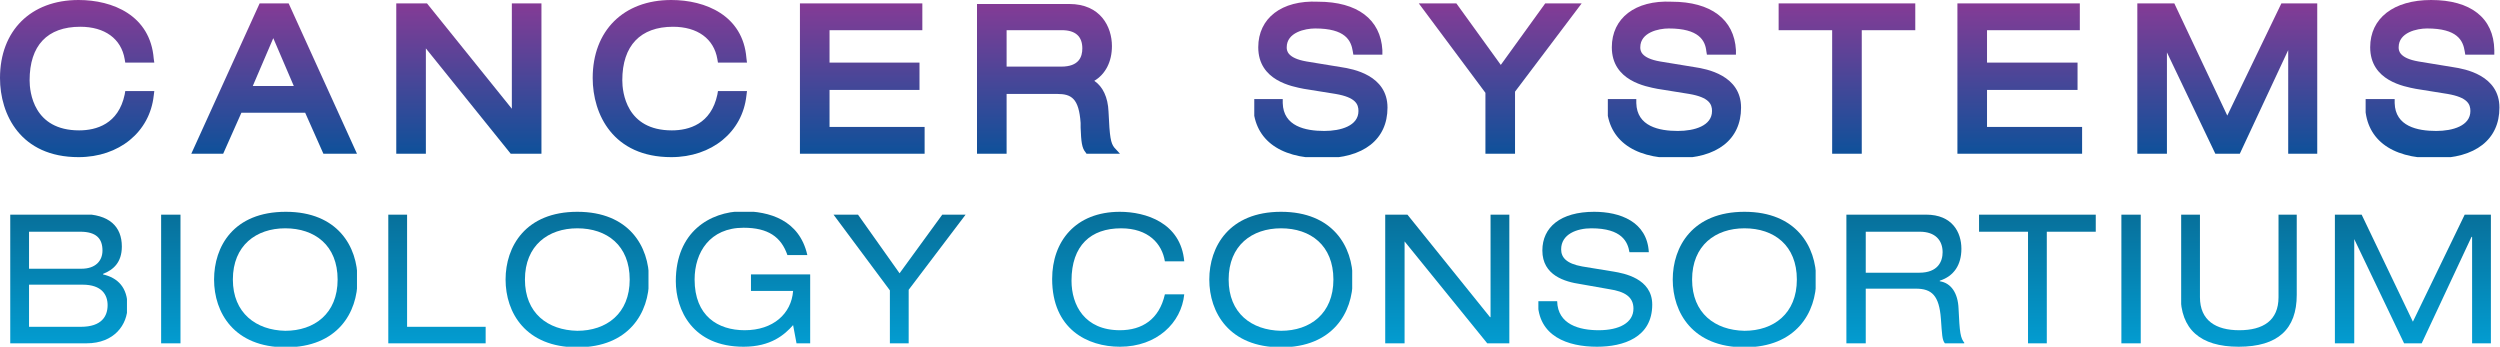 <?xml version="1.0" encoding="utf-8"?>
<!-- Generator: Adobe Illustrator 22.0.1, SVG Export Plug-In . SVG Version: 6.00 Build 0)  -->
<svg version="1.1" id="Layer_2" xmlns="http://www.w3.org/2000/svg" xmlns:xlink="http://www.w3.org/1999/xlink" x="0px" y="0px"
	 viewBox="0 0 439.1 60.9" style="enable-background:new 0 0 439.1 60.9;" xml:space="preserve">
<style type="text/css">
	.st0{clip-path:url(#SVGID_2_);fill:url(#SVGID_3_);}
	.st1{clip-path:url(#SVGID_5_);fill:url(#SVGID_6_);}
	.st2{clip-path:url(#SVGID_8_);fill:url(#SVGID_9_);}
	.st3{clip-path:url(#SVGID_11_);fill:url(#SVGID_12_);}
	.st4{clip-path:url(#SVGID_14_);fill:url(#SVGID_15_);}
	.st5{clip-path:url(#SVGID_17_);fill:url(#SVGID_18_);}
	.st6{clip-path:url(#SVGID_20_);fill:url(#SVGID_21_);}
	.st7{clip-path:url(#SVGID_23_);fill:url(#SVGID_24_);}
	.st8{clip-path:url(#SVGID_26_);fill:url(#SVGID_27_);}
	.st9{clip-path:url(#SVGID_29_);fill:url(#SVGID_30_);}
	.st10{clip-path:url(#SVGID_32_);fill:url(#SVGID_33_);}
	.st11{clip-path:url(#SVGID_35_);fill:url(#SVGID_36_);}
	.st12{clip-path:url(#SVGID_38_);fill:url(#SVGID_39_);}
	.st13{clip-path:url(#SVGID_41_);fill:url(#SVGID_42_);}
	.st14{clip-path:url(#SVGID_44_);fill:url(#SVGID_45_);}
	.st15{clip-path:url(#SVGID_47_);fill:url(#SVGID_48_);}
	.st16{clip-path:url(#SVGID_50_);fill:url(#SVGID_51_);}
	.st17{clip-path:url(#SVGID_53_);fill:url(#SVGID_54_);}
	.st18{clip-path:url(#SVGID_56_);fill:url(#SVGID_57_);}
	.st19{clip-path:url(#SVGID_59_);fill:url(#SVGID_60_);}
	.st20{clip-path:url(#SVGID_62_);fill:url(#SVGID_63_);}
	.st21{clip-path:url(#SVGID_65_);fill:url(#SVGID_66_);}
	.st22{clip-path:url(#SVGID_68_);fill:url(#SVGID_69_);}
	.st23{clip-path:url(#SVGID_71_);fill:url(#SVGID_72_);}
	.st24{clip-path:url(#SVGID_74_);fill:url(#SVGID_75_);}
	.st25{clip-path:url(#SVGID_77_);fill:url(#SVGID_78_);}
	.st26{clip-path:url(#SVGID_80_);fill:url(#SVGID_81_);}
	.st27{clip-path:url(#SVGID_83_);fill:url(#SVGID_84_);}
	.st28{clip-path:url(#SVGID_86_);fill:url(#SVGID_87_);}
	.st29{clip-path:url(#SVGID_89_);fill:url(#SVGID_90_);}
</style>
<g>
	<defs>
		<path id="SVGID_1_" d="M5.1,50h9.4c3.4,0,4.4,1.8,4.4,3.6c0,1.9-1,3.8-4.7,3.8H5.1V50z M5.1,40.7h9c2.8,0,3.9,1.2,3.9,3.3
			c0,1.8-1.2,3.2-3.7,3.2H5.1V40.7z M1.8,37.7v22.6h13.4c4.9,0,7.2-3.3,7.2-6.5c0-3.3-1.7-5-4.3-5.6v-0.1c1.8-0.7,3.3-2,3.3-4.8
			c0-3.5-2.2-5.7-7-5.7H1.8z"/>
	</defs>
	<clipPath id="SVGID_2_">
		<use xlink:href="#SVGID_1_"  style="overflow:visible;"/>
	</clipPath>
	
		<linearGradient id="SVGID_3_" gradientUnits="userSpaceOnUse" x1="-189.03" y1="485.881" x2="-188.03" y2="485.881" gradientTransform="matrix(0 26.669 26.669 0 -12945.847 5077.015)">
		<stop  offset="0" style="stop-color:#086C96"/>
		<stop  offset="1" style="stop-color:#02A0D5"/>
	</linearGradient>
	<rect x="1.8" y="37.7" class="st0" width="20.5" height="22.6"/>
</g>
<g>
	<defs>
		<rect id="SVGID_4_" x="28.3" y="37.7" width="3.4" height="22.6"/>
	</defs>
	<clipPath id="SVGID_5_">
		<use xlink:href="#SVGID_4_"  style="overflow:visible;"/>
	</clipPath>
	
		<linearGradient id="SVGID_6_" gradientUnits="userSpaceOnUse" x1="-189.03" y1="485.881" x2="-188.03" y2="485.881" gradientTransform="matrix(0 26.669 26.669 0 -12927.847 5077.015)">
		<stop  offset="0" style="stop-color:#086C96"/>
		<stop  offset="1" style="stop-color:#02A0D5"/>
	</linearGradient>
	<rect x="28.3" y="37.7" class="st1" width="3.4" height="22.6"/>
</g>
<g>
	<defs>
		<path id="SVGID_7_" d="M40.9,49.1c0-6,4.1-9,9.2-9c5.2,0,9.2,3,9.2,9c0,6-4.1,9-9.2,9C45,58,40.9,55,40.9,49.1 M37.6,49.1
			c0,5.8,3.5,11.9,12.6,11.9c9.1,0,12.6-6.1,12.6-11.9c0-5.8-3.5-11.9-12.6-11.9C41,37.2,37.6,43.3,37.6,49.1"/>
	</defs>
	<clipPath id="SVGID_8_">
		<use xlink:href="#SVGID_7_"  style="overflow:visible;"/>
	</clipPath>
	
		<linearGradient id="SVGID_9_" gradientUnits="userSpaceOnUse" x1="-189.03" y1="485.881" x2="-188.03" y2="485.881" gradientTransform="matrix(0 26.669 26.669 0 -12907.737 5077.015)">
		<stop  offset="0" style="stop-color:#086C96"/>
		<stop  offset="1" style="stop-color:#02A0D5"/>
	</linearGradient>
	<rect x="37.6" y="37.2" class="st2" width="25.1" height="23.7"/>
</g>
<g>
	<defs>
		<polygon id="SVGID_10_" points="68.2,37.7 68.2,60.4 85.3,60.4 85.3,57.4 71.5,57.4 71.5,37.7 		"/>
	</defs>
	<clipPath id="SVGID_11_">
		<use xlink:href="#SVGID_10_"  style="overflow:visible;"/>
	</clipPath>
	
		<linearGradient id="SVGID_12_" gradientUnits="userSpaceOnUse" x1="-189.03" y1="485.881" x2="-188.03" y2="485.881" gradientTransform="matrix(0 26.669 26.669 0 -12881.144 5077.015)">
		<stop  offset="0" style="stop-color:#086C96"/>
		<stop  offset="1" style="stop-color:#02A0D5"/>
	</linearGradient>
	<rect x="68.2" y="37.7" class="st3" width="17.1" height="22.6"/>
</g>
<g>
	<defs>
		<path id="SVGID_13_" d="M92.2,49.1c0-6,4.1-9,9.2-9c5.2,0,9.2,3,9.2,9c0,6-4.1,9-9.2,9C96.2,58,92.2,55,92.2,49.1 M88.8,49.1
			c0,5.8,3.5,11.9,12.6,11.9c9.1,0,12.6-6.1,12.6-11.9c0-5.8-3.5-11.9-12.6-11.9C92.3,37.2,88.8,43.3,88.8,49.1"/>
	</defs>
	<clipPath id="SVGID_14_">
		<use xlink:href="#SVGID_13_"  style="overflow:visible;"/>
	</clipPath>
	
		<linearGradient id="SVGID_15_" gradientUnits="userSpaceOnUse" x1="-189.03" y1="485.881" x2="-188.03" y2="485.881" gradientTransform="matrix(0 26.669 26.669 0 -12856.487 5077.015)">
		<stop  offset="0" style="stop-color:#086C96"/>
		<stop  offset="1" style="stop-color:#02A0D5"/>
	</linearGradient>
	<rect x="88.8" y="37.2" class="st4" width="25.1" height="23.7"/>
</g>
<g>
	<defs>
		<path id="SVGID_16_" d="M118.7,49.4c0,5,2.9,11.5,11.9,11.5c4.8,0,7.2-2.1,8.7-3.8l0.6,3.2h2.4V48.2h-10.4v2.9h7.4
			c-0.3,4-3.5,6.9-8.5,6.9c-4.7,0-8.8-2.5-8.8-8.9c0-4.8,2.7-9.1,8.6-9.1c4.3,0,6.6,1.6,7.7,4.8h3.5c-1.4-6.2-6.7-7.7-11.4-7.7
			C124.7,37.2,118.7,40.7,118.7,49.4"/>
	</defs>
	<clipPath id="SVGID_17_">
		<use xlink:href="#SVGID_16_"  style="overflow:visible;"/>
	</clipPath>
	
		<linearGradient id="SVGID_18_" gradientUnits="userSpaceOnUse" x1="-189.03" y1="485.88" x2="-188.03" y2="485.88" gradientTransform="matrix(0 26.669 26.669 0 -12827.378 5077.015)">
		<stop  offset="0" style="stop-color:#086C96"/>
		<stop  offset="1" style="stop-color:#02A0D5"/>
	</linearGradient>
	<rect x="118.7" y="37.2" class="st5" width="23.6" height="23.7"/>
</g>
<g>
	<defs>
		<polygon id="SVGID_19_" points="165.5,37.7 158,48 150.7,37.7 146.4,37.7 156.3,51 156.3,60.4 159.6,60.4 159.6,50.9 169.6,37.7 
					"/>
	</defs>
	<clipPath id="SVGID_20_">
		<use xlink:href="#SVGID_19_"  style="overflow:visible;"/>
	</clipPath>
	
		<linearGradient id="SVGID_21_" gradientUnits="userSpaceOnUse" x1="-189.03" y1="485.88" x2="-188.03" y2="485.88" gradientTransform="matrix(0 26.669 26.669 0 -12799.847 5077.015)">
		<stop  offset="0" style="stop-color:#086C96"/>
		<stop  offset="1" style="stop-color:#02A0D5"/>
	</linearGradient>
	<rect x="146.4" y="37.7" class="st6" width="23.2" height="22.6"/>
</g>
<g>
	<defs>
		<path id="SVGID_22_" d="M184.8,49c0,8.8,6.2,11.9,11.9,11.9c6.5,0,10.8-4.2,11.3-9.2h-3.4c-1,4.4-4,6.3-7.9,6.3
			c-6.2,0-8.5-4.4-8.5-8.7c0-6.2,3.4-9.2,8.7-9.2c4.8,0,7.2,2.7,7.7,5.8h3.4c-0.6-6.8-6.8-8.7-11.3-8.7
			C188.9,37.2,184.8,42.4,184.8,49"/>
	</defs>
	<clipPath id="SVGID_23_">
		<use xlink:href="#SVGID_22_"  style="overflow:visible;"/>
	</clipPath>
	
		<linearGradient id="SVGID_24_" gradientUnits="userSpaceOnUse" x1="-189.03" y1="485.881" x2="-188.03" y2="485.881" gradientTransform="matrix(0 26.669 26.669 0 -12761.487 5077.015)">
		<stop  offset="0" style="stop-color:#086C96"/>
		<stop  offset="1" style="stop-color:#02A0D5"/>
	</linearGradient>
	<rect x="184.8" y="37.2" class="st7" width="23.2" height="23.7"/>
</g>
<g>
	<defs>
		<path id="SVGID_25_" d="M215.8,49.1c0-6,4.1-9,9.2-9c5.2,0,9.2,3,9.2,9c0,6-4.1,9-9.2,9C219.8,58,215.8,55,215.8,49.1 M212.4,49.1
			c0,5.8,3.5,11.9,12.6,11.9c9.1,0,12.6-6.1,12.6-11.9c0-5.8-3.5-11.9-12.6-11.9C215.9,37.2,212.4,43.3,212.4,49.1"/>
	</defs>
	<clipPath id="SVGID_26_">
		<use xlink:href="#SVGID_25_"  style="overflow:visible;"/>
	</clipPath>
	
		<linearGradient id="SVGID_27_" gradientUnits="userSpaceOnUse" x1="-189.03" y1="485.88" x2="-188.03" y2="485.88" gradientTransform="matrix(0 26.669 26.669 0 -12732.878 5077.015)">
		<stop  offset="0" style="stop-color:#086C96"/>
		<stop  offset="1" style="stop-color:#02A0D5"/>
	</linearGradient>
	<rect x="212.4" y="37.2" class="st8" width="25.1" height="23.7"/>
</g>
<g>
	<defs>
		<polygon id="SVGID_28_" points="261.8,37.7 261.8,55.7 261.7,55.7 247.2,37.7 243.3,37.7 243.3,60.4 246.7,60.4 246.7,42.4 
			246.7,42.4 261.3,60.4 265.2,60.4 265.2,37.7 		"/>
	</defs>
	<clipPath id="SVGID_29_">
		<use xlink:href="#SVGID_28_"  style="overflow:visible;"/>
	</clipPath>
	
		<linearGradient id="SVGID_30_" gradientUnits="userSpaceOnUse" x1="-189.03" y1="485.881" x2="-188.03" y2="485.881" gradientTransform="matrix(0 26.669 26.669 0 -12703.628 5077.015)">
		<stop  offset="0" style="stop-color:#086C96"/>
		<stop  offset="1" style="stop-color:#02A0D5"/>
	</linearGradient>
	<rect x="243.3" y="37.7" class="st9" width="21.8" height="22.6"/>
</g>
<g>
	<defs>
		<path id="SVGID_31_" d="M270.9,44c0,4.4,4,5.5,6.7,5.9l5.1,0.9c2.6,0.4,4.2,1.3,4.2,3.4c0,2.5-2.5,3.8-6.1,3.8
			c-3.4,0-7.2-1-7.3-5.1h-3.4c0,6.2,5.3,8,10.4,8c4.6,0,9.7-1.6,9.7-7.4c0-4.6-5-5.5-6.8-5.8l-5.5-0.9c-2.8-0.5-3.7-1.6-3.7-3
			c0-2.7,2.8-3.7,5.3-3.7c5.4,0,6.4,2.4,6.7,4.2h3.4c-0.3-5.4-5.1-7.1-9.6-7.1C274.1,37.2,270.9,39.9,270.9,44"/>
	</defs>
	<clipPath id="SVGID_32_">
		<use xlink:href="#SVGID_31_"  style="overflow:visible;"/>
	</clipPath>
	
		<linearGradient id="SVGID_33_" gradientUnits="userSpaceOnUse" x1="-189.03" y1="485.881" x2="-188.03" y2="485.881" gradientTransform="matrix(0 26.669 26.669 0 -12677.644 5077.015)">
		<stop  offset="0" style="stop-color:#086C96"/>
		<stop  offset="1" style="stop-color:#02A0D5"/>
	</linearGradient>
	<rect x="270.2" y="37.2" class="st10" width="20.1" height="23.7"/>
</g>
<g>
	<defs>
		<path id="SVGID_34_" d="M297.2,49.1c0-6,4.1-9,9.2-9c5.2,0,9.2,3,9.2,9c0,6-4.1,9-9.2,9C301.2,58,297.2,55,297.2,49.1 M293.8,49.1
			c0,5.8,3.5,11.9,12.6,11.9c9.1,0,12.6-6.1,12.6-11.9c0-5.8-3.5-11.9-12.6-11.9C297.3,37.2,293.8,43.3,293.8,49.1"/>
	</defs>
	<clipPath id="SVGID_35_">
		<use xlink:href="#SVGID_34_"  style="overflow:visible;"/>
	</clipPath>
	
		<linearGradient id="SVGID_36_" gradientUnits="userSpaceOnUse" x1="-189.03" y1="485.881" x2="-188.03" y2="485.881" gradientTransform="matrix(0 26.669 26.669 0 -12651.487 5077.015)">
		<stop  offset="0" style="stop-color:#086C96"/>
		<stop  offset="1" style="stop-color:#02A0D5"/>
	</linearGradient>
	<rect x="293.8" y="37.2" class="st11" width="25.1" height="23.7"/>
</g>
<g>
	<defs>
		<path id="SVGID_37_" d="M327.7,40.7h9.5c2.7,0,4,1.5,4,3.6c0,1.6-0.8,3.6-4.1,3.6h-9.4V40.7z M324.3,37.7v22.6h3.4v-9.6h8.8
			c2.8,0,4.1,1.2,4.4,5.3c0.2,2.7,0.2,3.7,0.7,4.3h3.5c-0.8-0.9-0.9-1.9-1.1-6.1c-0.1-2.7-1.3-4.5-3.3-4.8v-0.1
			c2.5-0.8,3.8-2.8,3.8-5.6c0-2.9-1.6-6-6.2-6H324.3z"/>
	</defs>
	<clipPath id="SVGID_38_">
		<use xlink:href="#SVGID_37_"  style="overflow:visible;"/>
	</clipPath>
	
		<linearGradient id="SVGID_39_" gradientUnits="userSpaceOnUse" x1="-189.03" y1="485.881" x2="-188.03" y2="485.881" gradientTransform="matrix(0 26.669 26.669 0 -12623.144 5077.015)">
		<stop  offset="0" style="stop-color:#086C96"/>
		<stop  offset="1" style="stop-color:#02A0D5"/>
	</linearGradient>
	<rect x="324.3" y="37.7" class="st12" width="20.7" height="22.6"/>
</g>
<g>
	<defs>
		<polygon id="SVGID_40_" points="347.6,37.7 347.6,40.7 356.2,40.7 356.2,60.4 359.5,60.4 359.5,40.7 368.1,40.7 368.1,37.7 		"/>
	</defs>
	<clipPath id="SVGID_41_">
		<use xlink:href="#SVGID_40_"  style="overflow:visible;"/>
	</clipPath>
	
		<linearGradient id="SVGID_42_" gradientUnits="userSpaceOnUse" x1="-189.03" y1="485.881" x2="-188.03" y2="485.881" gradientTransform="matrix(0 26.669 26.669 0 -12600.003 5077.015)">
		<stop  offset="0" style="stop-color:#086C96"/>
		<stop  offset="1" style="stop-color:#02A0D5"/>
	</linearGradient>
	<rect x="347.6" y="37.7" class="st13" width="20.5" height="22.6"/>
</g>
<g>
	<defs>
		<rect id="SVGID_43_" x="372.6" y="37.7" width="3.4" height="22.6"/>
	</defs>
	<clipPath id="SVGID_44_">
		<use xlink:href="#SVGID_43_"  style="overflow:visible;"/>
	</clipPath>
	
		<linearGradient id="SVGID_45_" gradientUnits="userSpaceOnUse" x1="-189.03" y1="485.88" x2="-188.03" y2="485.88" gradientTransform="matrix(0 26.669 26.669 0 -12583.565 5077.015)">
		<stop  offset="0" style="stop-color:#086C96"/>
		<stop  offset="1" style="stop-color:#02A0D5"/>
	</linearGradient>
	<rect x="372.6" y="37.7" class="st14" width="3.4" height="22.6"/>
</g>
<g>
	<defs>
		<path id="SVGID_46_" d="M400.2,37.7v14.5c0,4.1-2.7,5.8-6.9,5.8c-4.1,0-6.9-1.7-6.9-5.8V37.7h-3.4v14.1c0,6,3.4,9.1,10.2,9.1
			c6.9,0,10.2-3.1,10.2-9.1V37.7H400.2z"/>
	</defs>
	<clipPath id="SVGID_47_">
		<use xlink:href="#SVGID_46_"  style="overflow:visible;"/>
	</clipPath>
	
		<linearGradient id="SVGID_48_" gradientUnits="userSpaceOnUse" x1="-189.03" y1="485.881" x2="-188.03" y2="485.881" gradientTransform="matrix(0 26.669 26.669 0 -12564.534 5077.015)">
		<stop  offset="0" style="stop-color:#086C96"/>
		<stop  offset="1" style="stop-color:#02A0D5"/>
	</linearGradient>
	<rect x="383.1" y="37.7" class="st15" width="20.5" height="23.2"/>
</g>
<g>
	<defs>
		<polygon id="SVGID_49_" points="432.9,37.7 423.8,56.5 414.8,37.7 410.1,37.7 410.1,60.4 413.5,60.4 413.5,42 413.5,42 
			422.3,60.4 425.3,60.4 434.1,41.6 434.2,41.6 434.2,60.4 437.5,60.4 437.5,37.7 		"/>
	</defs>
	<clipPath id="SVGID_50_">
		<use xlink:href="#SVGID_49_"  style="overflow:visible;"/>
	</clipPath>
	
		<linearGradient id="SVGID_51_" gradientUnits="userSpaceOnUse" x1="-189.03" y1="485.88" x2="-188.03" y2="485.88" gradientTransform="matrix(0 26.669 26.669 0 -12534.034 5077.015)">
		<stop  offset="0" style="stop-color:#086C96"/>
		<stop  offset="1" style="stop-color:#02A0D5"/>
	</linearGradient>
	<rect x="410.1" y="37.7" class="st16" width="27.4" height="22.6"/>
</g>
<g>
	<defs>
		<path id="SVGID_52_" d="M0,13.7c0,6.4,3.6,13.9,13.8,13.9c7.1,0,12.5-4.4,13.2-10.8l0.1-0.8H22l-0.1,0.6c-1.1,5.2-5,6.3-8,6.3
			c-8,0-8.7-6.7-8.7-8.8c0-6.1,3.1-9.4,8.9-9.4c4.3,0,7.2,2.1,7.8,5.7l0.1,0.6h5.1L27,10.3C26.4,2.7,19.8,0,13.8,0
			C5.4,0,0,5.4,0,13.7"/>
	</defs>
	<clipPath id="SVGID_53_">
		<use xlink:href="#SVGID_52_"  style="overflow:visible;"/>
	</clipPath>
	
		<linearGradient id="SVGID_54_" gradientUnits="userSpaceOnUse" x1="-180.611" y1="475.439" x2="-179.612" y2="475.439" gradientTransform="matrix(0 -28.067 -28.067 0 13357.688 -5041.966)">
		<stop  offset="0" style="stop-color:#0D519A"/>
		<stop  offset="1" style="stop-color:#8B3A95"/>
	</linearGradient>
	<rect class="st17" width="27.1" height="27.6"/>
</g>
<g>
	<defs>
		<path id="SVGID_55_" d="M48,6.7l3.6,8.4h-7.2L48,6.7z M45.6,0.6L33.6,27h5.6l3.2-7.2h11.2l3.2,7.2h5.9L50.7,0.6H45.6z"/>
	</defs>
	<clipPath id="SVGID_56_">
		<use xlink:href="#SVGID_55_"  style="overflow:visible;"/>
	</clipPath>
	
		<linearGradient id="SVGID_57_" gradientUnits="userSpaceOnUse" x1="-180.612" y1="475.438" x2="-179.611" y2="475.438" gradientTransform="matrix(0 -28.067 -28.067 0 13392.281 -5041.966)">
		<stop  offset="0" style="stop-color:#0D519A"/>
		<stop  offset="1" style="stop-color:#8B3A95"/>
	</linearGradient>
	<rect x="33.6" y="0.6" class="st18" width="29.1" height="26.4"/>
</g>
<g>
	<defs>
		<polygon id="SVGID_58_" points="89.9,0.6 89.9,19.1 75,0.6 69.6,0.6 69.6,27 74.8,27 74.8,8.5 89.7,27 95.1,27 95.1,0.6 		"/>
	</defs>
	<clipPath id="SVGID_59_">
		<use xlink:href="#SVGID_58_"  style="overflow:visible;"/>
	</clipPath>
	
		<linearGradient id="SVGID_60_" gradientUnits="userSpaceOnUse" x1="-180.612" y1="475.439" x2="-179.611" y2="475.439" gradientTransform="matrix(0 -28.067 -28.067 0 13426.468 -5041.966)">
		<stop  offset="0" style="stop-color:#0D519A"/>
		<stop  offset="1" style="stop-color:#8B3A95"/>
	</linearGradient>
	<rect x="69.6" y="0.6" class="st19" width="25.5" height="26.4"/>
</g>
<g>
	<defs>
		<path id="SVGID_61_" d="M104.1,13.7c0,6.4,3.6,13.9,13.8,13.9c7.1,0,12.5-4.4,13.2-10.8l0.1-0.8h-5.1l-0.1,0.6
			c-1.1,5.2-5,6.3-8,6.3c-8,0-8.7-6.7-8.7-8.8c0-6.1,3.2-9.4,8.9-9.4c4.3,0,7.2,2.1,7.8,5.7l0.1,0.6h5.1l-0.1-0.8
			C130.5,2.7,123.9,0,117.9,0C109.5,0,104.1,5.4,104.1,13.7"/>
	</defs>
	<clipPath id="SVGID_62_">
		<use xlink:href="#SVGID_61_"  style="overflow:visible;"/>
	</clipPath>
	
		<linearGradient id="SVGID_63_" gradientUnits="userSpaceOnUse" x1="-180.611" y1="475.438" x2="-179.612" y2="475.438" gradientTransform="matrix(0 -28.067 -28.067 0 13461.812 -5041.966)">
		<stop  offset="0" style="stop-color:#0D519A"/>
		<stop  offset="1" style="stop-color:#8B3A95"/>
	</linearGradient>
	<rect x="104.1" class="st20" width="27.1" height="27.6"/>
</g>
<g>
	<defs>
		<polygon id="SVGID_64_" points="140.5,0.6 140.5,27 162.4,27 162.4,22.3 145.7,22.3 145.7,15.8 161.5,15.8 161.5,11 145.7,11 
			145.7,5.3 162,5.3 162,0.6 		"/>
	</defs>
	<clipPath id="SVGID_65_">
		<use xlink:href="#SVGID_64_"  style="overflow:visible;"/>
	</clipPath>
	
		<linearGradient id="SVGID_66_" gradientUnits="userSpaceOnUse" x1="-180.612" y1="475.439" x2="-179.611" y2="475.439" gradientTransform="matrix(0 -28.067 -28.067 0 13495.577 -5041.966)">
		<stop  offset="0" style="stop-color:#0D519A"/>
		<stop  offset="1" style="stop-color:#8B3A95"/>
	</linearGradient>
	<rect x="140.5" y="0.6" class="st21" width="21.9" height="26.4"/>
</g>
<g>
	<defs>
		<path id="SVGID_67_" d="M176.8,5.3h9.7c2.4,0,3.6,1.1,3.6,3.2c0,1.5-0.6,3.2-3.7,3.2h-9.6V5.3z M171.6,0.6V27h5.2V16.5h8.9
			c2.5,0,3.8,0.8,4.1,5.1l0,0.8c0.1,2.5,0.2,3.6,0.9,4.4l0.2,0.3h5.9l-1.1-1.2c-0.6-0.8-0.8-1.7-1-6.3c-0.1-2.5-1-4.4-2.5-5.4
			c2-1.2,3.1-3.4,3.1-6.1c0-3.4-2-7.4-7.5-7.4H171.6z"/>
	</defs>
	<clipPath id="SVGID_68_">
		<use xlink:href="#SVGID_67_"  style="overflow:visible;"/>
	</clipPath>
	
		<linearGradient id="SVGID_69_" gradientUnits="userSpaceOnUse" x1="-180.612" y1="475.438" x2="-179.611" y2="475.438" gradientTransform="matrix(0 -28.067 -28.067 0 13528.296 -5041.966)">
		<stop  offset="0" style="stop-color:#0D519A"/>
		<stop  offset="1" style="stop-color:#8B3A95"/>
	</linearGradient>
	<rect x="171.6" y="0.6" class="st22" width="25.2" height="26.4"/>
</g>
<g>
	<defs>
		<path id="SVGID_70_" d="M221,8.3c0,5.9,6,6.9,8,7.3l5.6,0.9c3.5,0.6,4,1.8,4,3c0,2.6-3.1,3.5-6,3.5c-3.3,0-7.2-0.8-7.3-4.9l0-0.7
			h-5.2v0.8c0,6.1,4.4,9.6,12.2,9.6c7.2,0,11.4-3.3,11.4-8.9c0-5.7-6.1-6.8-8.1-7.1l-6.1-1c-3.5-0.6-3.5-2-3.5-2.5
			c0-2.6,3.2-3.3,5-3.3c5.3,0,6.3,2.1,6.6,4l0.1,0.6h5.1l0-0.8c-0.3-5.4-4.4-8.5-11.3-8.5C225.1,0,221,3.2,221,8.3"/>
	</defs>
	<clipPath id="SVGID_71_">
		<use xlink:href="#SVGID_70_"  style="overflow:visible;"/>
	</clipPath>
	
		<linearGradient id="SVGID_72_" gradientUnits="userSpaceOnUse" x1="-180.611" y1="475.439" x2="-179.612" y2="475.439" gradientTransform="matrix(0 -28.067 -28.067 0 13576.218 -5041.966)">
		<stop  offset="0" style="stop-color:#0D519A"/>
		<stop  offset="1" style="stop-color:#8B3A95"/>
	</linearGradient>
	<rect x="220.3" class="st23" width="23.6" height="27.6"/>
</g>
<g>
	<defs>
		<polygon id="SVGID_73_" points="271.4,0.6 263.6,11.4 255.8,0.6 249.2,0.6 260.9,16.3 260.9,27 266.1,27 266.1,16.1 277.8,0.6 		
			"/>
	</defs>
	<clipPath id="SVGID_74_">
		<use xlink:href="#SVGID_73_"  style="overflow:visible;"/>
	</clipPath>
	
		<linearGradient id="SVGID_75_" gradientUnits="userSpaceOnUse" x1="-180.612" y1="475.438" x2="-179.611" y2="475.438" gradientTransform="matrix(0 -28.067 -28.067 0 13607.656 -5041.966)">
		<stop  offset="0" style="stop-color:#0D519A"/>
		<stop  offset="1" style="stop-color:#8B3A95"/>
	</linearGradient>
	<rect x="249.2" y="0.6" class="st24" width="28.6" height="26.4"/>
</g>
<g>
	<defs>
		<path id="SVGID_76_" d="M283.1,8.3c0,5.9,6,6.9,8,7.3l5.6,0.9c3.5,0.6,4,1.8,4,3c0,2.6-3.1,3.5-6,3.5c-3.3,0-7.2-0.8-7.3-4.9
			l0-0.7h-5.2v0.8c0,6.1,4.4,9.6,12.2,9.6c7.2,0,11.4-3.3,11.4-8.9c0-5.7-6.1-6.8-8.1-7.1l-6.1-1c-3.5-0.6-3.5-2-3.5-2.5
			c0-2.6,3.2-3.3,5-3.3c5.3,0,6.4,2.1,6.6,4l0.1,0.6h5.1l0-0.8c-0.3-5.4-4.4-8.5-11.3-8.5C287.2,0,283.1,3.2,283.1,8.3"/>
	</defs>
	<clipPath id="SVGID_77_">
		<use xlink:href="#SVGID_76_"  style="overflow:visible;"/>
	</clipPath>
	
		<linearGradient id="SVGID_78_" gradientUnits="userSpaceOnUse" x1="-180.611" y1="475.439" x2="-179.612" y2="475.439" gradientTransform="matrix(0 -28.067 -28.067 0 13638.327 -5041.966)">
		<stop  offset="0" style="stop-color:#0D519A"/>
		<stop  offset="1" style="stop-color:#8B3A95"/>
	</linearGradient>
	<rect x="282.4" class="st25" width="23.6" height="27.6"/>
</g>
<g>
	<defs>
		<polygon id="SVGID_79_" points="312.4,0.6 312.4,5.3 321.8,5.3 321.8,27 327,27 327,5.3 336.4,5.3 336.4,0.6 		"/>
	</defs>
	<clipPath id="SVGID_80_">
		<use xlink:href="#SVGID_79_"  style="overflow:visible;"/>
	</clipPath>
	
		<linearGradient id="SVGID_81_" gradientUnits="userSpaceOnUse" x1="-180.612" y1="475.438" x2="-179.611" y2="475.438" gradientTransform="matrix(0 -28.067 -28.067 0 13668.499 -5041.966)">
		<stop  offset="0" style="stop-color:#0D519A"/>
		<stop  offset="1" style="stop-color:#8B3A95"/>
	</linearGradient>
	<rect x="312.4" y="0.6" class="st26" width="24" height="26.4"/>
</g>
<g>
	<defs>
		<polygon id="SVGID_82_" points="343.8,0.6 343.8,27 365.7,27 365.7,22.3 349,22.3 349,15.8 364.9,15.8 364.9,11 349,11 349,5.3 
			365.3,5.3 365.3,0.6 		"/>
	</defs>
	<clipPath id="SVGID_83_">
		<use xlink:href="#SVGID_82_"  style="overflow:visible;"/>
	</clipPath>
	
		<linearGradient id="SVGID_84_" gradientUnits="userSpaceOnUse" x1="-180.612" y1="475.442" x2="-179.611" y2="475.442" gradientTransform="matrix(0 -28.067 -28.067 0 13698.99 -5041.966)">
		<stop  offset="0" style="stop-color:#0D519A"/>
		<stop  offset="1" style="stop-color:#8B3A95"/>
	</linearGradient>
	<rect x="343.8" y="0.6" class="st27" width="21.9" height="26.4"/>
</g>
<g>
	<defs>
		<polygon id="SVGID_85_" points="400.7,0.6 391.2,20.3 381.9,0.6 375.4,0.6 375.4,27 380.6,27 380.6,9.2 389.1,27 393.4,27 
			401.9,8.8 401.9,27 407.1,27 407.1,0.6 		"/>
	</defs>
	<clipPath id="SVGID_86_">
		<use xlink:href="#SVGID_85_"  style="overflow:visible;"/>
	</clipPath>
	
		<linearGradient id="SVGID_87_" gradientUnits="userSpaceOnUse" x1="-180.612" y1="475.442" x2="-179.611" y2="475.442" gradientTransform="matrix(0 -28.067 -28.067 0 13735.499 -5041.966)">
		<stop  offset="0" style="stop-color:#0D519A"/>
		<stop  offset="1" style="stop-color:#8B3A95"/>
	</linearGradient>
	<rect x="375.4" y="0.6" class="st28" width="31.6" height="26.4"/>
</g>
<g>
	<defs>
		<path id="SVGID_88_" d="M416.3,8.3c0,5.9,6,6.9,8,7.3l5.6,0.9c3.5,0.6,4,1.8,4,3c0,2.6-3.1,3.5-6,3.5c-3.3,0-7.2-0.8-7.3-4.9
			l0-0.7h-5.2v0.8c0,6.1,4.4,9.6,12.2,9.6c7.2,0,11.4-3.3,11.4-8.9c0-5.7-6.1-6.8-8.1-7.1l-6.1-1c-3.5-0.6-3.5-2-3.5-2.5
			c0-2.6,3.2-3.3,5-3.3c5.3,0,6.3,2.1,6.6,4l0.1,0.6h5.1l0-0.8C438,3.1,433.9,0,427,0C420.4,0,416.3,3.2,416.3,8.3"/>
	</defs>
	<clipPath id="SVGID_89_">
		<use xlink:href="#SVGID_88_"  style="overflow:visible;"/>
	</clipPath>
	
		<linearGradient id="SVGID_90_" gradientUnits="userSpaceOnUse" x1="-180.611" y1="475.439" x2="-179.612" y2="475.439" gradientTransform="matrix(0 -28.067 -28.067 0 13771.468 -5041.966)">
		<stop  offset="0" style="stop-color:#0D519A"/>
		<stop  offset="1" style="stop-color:#8B3A95"/>
	</linearGradient>
	<rect x="415.5" class="st29" width="23.6" height="27.6"/>
</g>
</svg>
